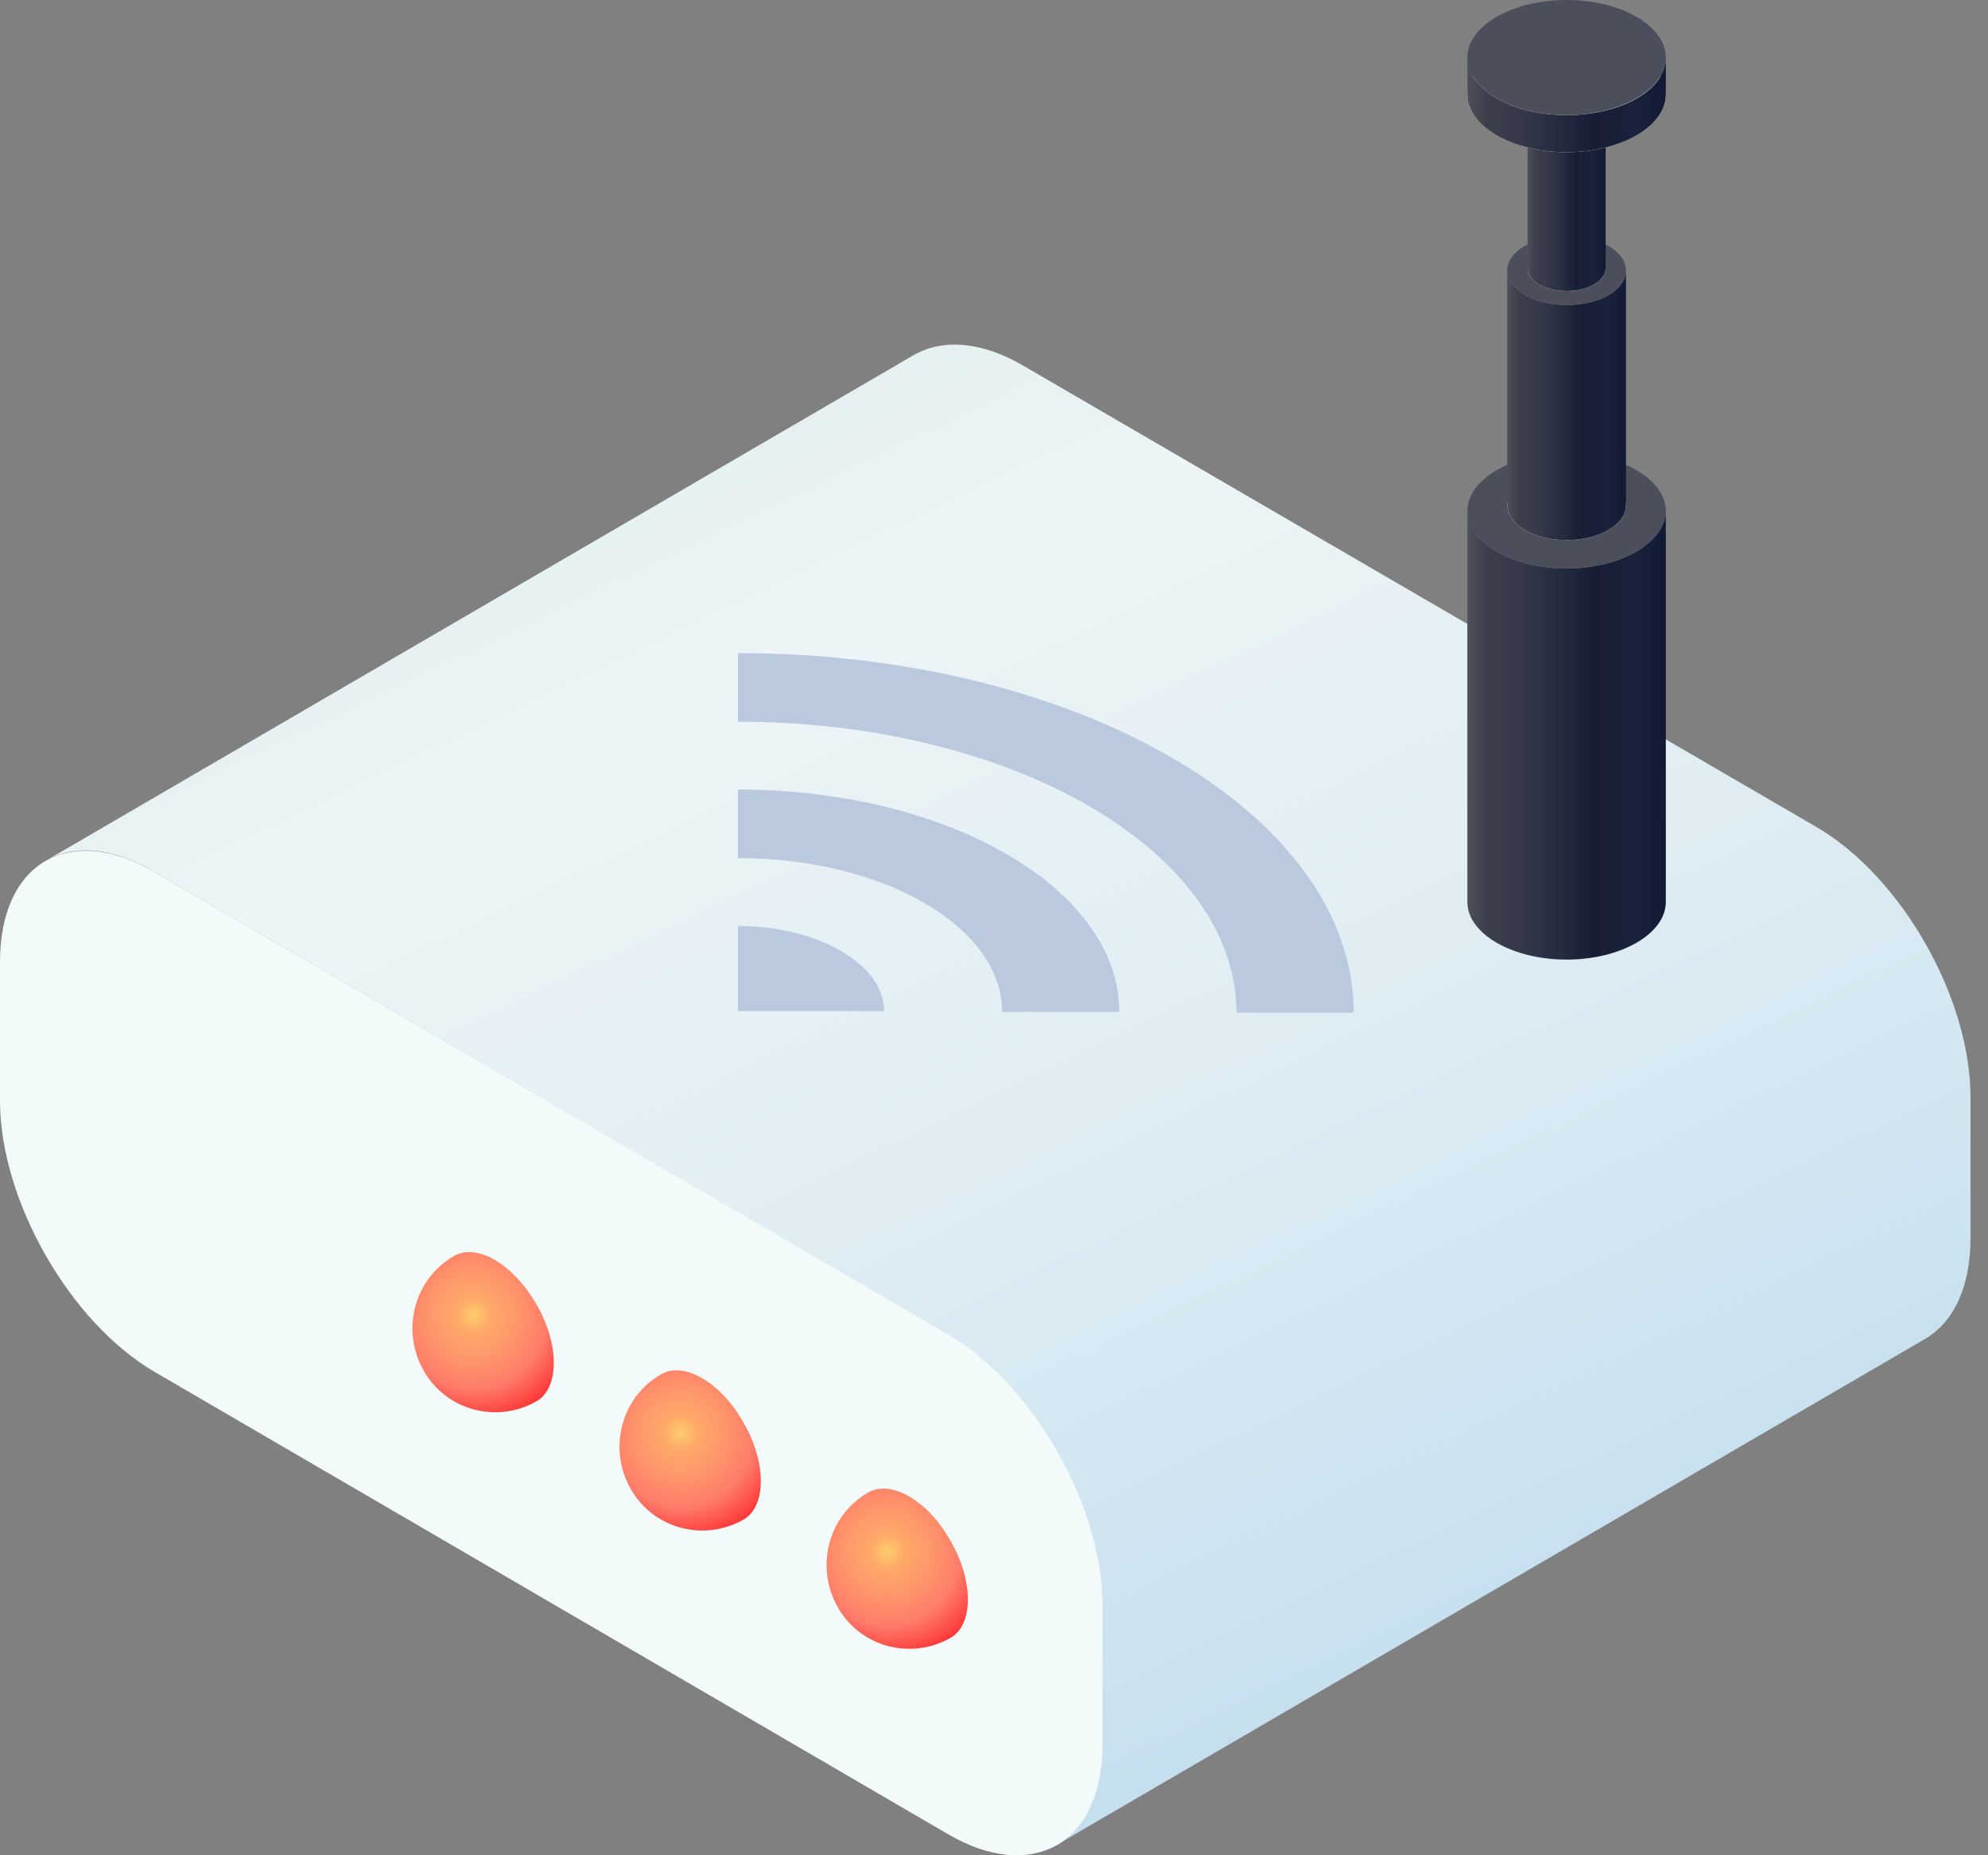 <svg width="105" height="98" viewBox="0 0 105 98" fill="none" xmlns="http://www.w3.org/2000/svg">
<rect x="0" y="0" width="105" height="98" fill="#808080" stroke="none"/>
<path d="M95.948 43.69L54.061 19.325C51.791 17.993 49.769 17.909 48.283 18.742L2.394 45.481C3.879 44.607 5.943 44.732 8.171 46.064L50.017 70.471C54.515 73.095 58.188 79.551 58.188 84.799V92.129C58.188 94.753 57.28 96.585 55.794 97.46L101.684 70.721C103.169 69.846 104.077 68.014 104.077 65.39V58.059C104.118 52.77 100.446 46.314 95.948 43.69Z" fill="url(#paint0_linear)"/>
<path d="M50.058 96.877C52.328 98.21 54.35 98.293 55.835 97.46C57.321 96.585 58.229 94.753 58.229 92.129V84.799C58.229 79.551 54.556 73.095 50.058 70.471L8.171 46.064C5.901 44.732 3.879 44.648 2.394 45.481C0.908 46.356 0 48.188 0 50.812V58.143C0 63.391 3.673 69.846 8.171 72.47L50.058 96.877Z" fill="#F3FAFA"/>
<path d="M23.977 66.348C21.872 67.556 21.171 70.263 22.368 72.387C23.564 74.511 26.247 75.219 28.351 74.011C29.548 73.303 29.548 71.013 28.351 68.93C27.113 66.764 25.174 65.64 23.977 66.348Z" fill="url(#paint1_radial)"/>
<path d="M34.913 72.595C32.808 73.803 32.106 76.51 33.303 78.634C34.5 80.758 37.182 81.467 39.287 80.259C40.484 79.551 40.484 77.26 39.287 75.177C38.09 73.012 36.109 71.887 34.913 72.595Z" fill="url(#paint2_radial)"/>
<path d="M45.848 78.843C43.743 80.05 43.042 82.758 44.239 84.882C45.435 87.006 48.118 87.714 50.222 86.506C51.419 85.798 51.419 83.507 50.222 81.425C49.026 79.259 47.045 78.135 45.848 78.843Z" fill="url(#paint3_radial)"/>
<path d="M82.742 50.646C79.853 50.646 77.501 49.271 77.501 47.605C77.501 45.939 79.853 44.565 82.742 44.565C85.631 44.565 87.983 45.939 87.983 47.605C87.983 49.313 85.631 50.646 82.742 50.646Z" fill="#FAFAFA"/>
<path d="M82.742 30.029C79.853 30.029 77.501 28.655 77.501 26.989V47.647C77.501 49.313 79.853 50.688 82.742 50.688C85.631 50.688 87.983 49.313 87.983 47.647V26.947C87.983 28.655 85.631 30.029 82.742 30.029Z" fill="url(#paint4_linear)"/>
<path d="M82.742 30.029C79.853 30.029 77.501 28.655 77.501 26.989C77.501 25.323 79.853 23.948 82.742 23.948C85.631 23.948 87.983 25.323 87.983 26.989C87.983 28.655 85.631 30.029 82.742 30.029Z" fill="#4A4F5B"/>
<path d="M82.742 28.53C81.009 28.53 79.606 27.697 79.606 26.697C79.606 25.698 81.009 24.865 82.742 24.865C84.475 24.865 85.878 25.698 85.878 26.697C85.878 27.697 84.475 28.53 82.742 28.53Z" fill="#FAFAFA"/>
<path d="M82.742 16.118C81.009 16.118 79.606 15.285 79.606 14.286V26.697C79.606 27.697 81.009 28.53 82.742 28.53C84.475 28.53 85.878 27.697 85.878 26.697V14.286C85.878 15.327 84.475 16.118 82.742 16.118Z" fill="url(#paint5_linear)"/>
<path d="M82.742 16.118C81.009 16.118 79.606 15.285 79.606 14.286C79.606 13.286 81.009 12.453 82.742 12.453C84.475 12.453 85.878 13.286 85.878 14.286C85.878 15.327 84.475 16.118 82.742 16.118Z" fill="#4A4F5B"/>
<path d="M82.742 15.369C81.587 15.369 80.679 14.827 80.679 14.161C80.679 13.494 81.587 12.953 82.742 12.953C83.898 12.953 84.805 13.494 84.805 14.161C84.805 14.827 83.898 15.369 82.742 15.369Z" fill="#FAFAFA"/>
<path d="M82.742 7.205C81.587 7.205 80.679 6.664 80.679 5.998V14.161C80.679 14.827 81.587 15.369 82.742 15.369C83.898 15.369 84.805 14.827 84.805 14.161V5.998C84.805 6.664 83.898 7.205 82.742 7.205Z" fill="url(#paint6_linear)"/>
<path d="M82.743 7.205C81.588 7.205 80.68 6.664 80.68 5.998C80.68 5.331 81.588 4.79 82.743 4.79C83.899 4.79 84.806 5.331 84.806 5.998C84.806 6.664 83.899 7.205 82.743 7.205Z" fill="#EDEDED"/>
<path d="M82.742 8.038C79.853 8.038 77.501 6.664 77.501 4.998C77.501 3.332 79.853 1.958 82.742 1.958C85.631 1.958 87.983 3.332 87.983 4.998C87.983 6.664 85.631 8.038 82.742 8.038Z" fill="#FAFAFA"/>
<path d="M82.742 6.081C79.853 6.081 77.501 4.706 77.501 3.04V4.998C77.501 6.664 79.853 8.038 82.742 8.038C85.631 8.038 87.983 6.664 87.983 4.998V3.04C87.983 4.748 85.631 6.081 82.742 6.081Z" fill="url(#paint7_linear)"/>
<path d="M82.742 6.081C79.853 6.081 77.501 4.706 77.501 3.04C77.501 1.374 79.853 0 82.742 0C85.631 0 87.983 1.374 87.983 3.04C87.983 4.706 85.631 6.081 82.742 6.081Z" fill="#4A4F5B"/>
<path d="M38.978 34.5V38.123C53.505 38.123 65.307 44.996 65.307 53.492H71.498C71.498 42.996 56.889 34.5 38.978 34.5Z" fill="#BBC9DF"/>
<path d="M38.978 41.705V45.329C46.654 45.329 52.927 48.952 52.927 53.451H59.117C59.117 46.953 50.08 41.705 38.978 41.705Z" fill="#BBC9DF"/>
<path d="M38.978 48.911V53.409H46.696C46.696 50.952 43.229 48.911 38.978 48.911Z" fill="#BBC9DF"/>
<defs>
<linearGradient id="paint0_linear" x1="29.757" y1="10.526" x2="75.148" y2="105.148" gradientUnits="userSpaceOnUse">
<stop stop-color="#DCEBEB"/>
<stop offset="0.256" stop-color="#ECF4F6"/>
<stop offset="0.531" stop-color="#DFEDF3"/>
<stop offset="0.814" stop-color="#C9E1EF"/>
<stop offset="1" stop-color="#B7D6EB"/>
</linearGradient>
<radialGradient id="paint1_radial" cx="0" cy="0" r="1" gradientUnits="userSpaceOnUse" gradientTransform="translate(25.015 69.466) rotate(-119.773) scale(5.625 5.599)">
<stop stop-color="#FFCD6B"/>
<stop offset="0.162" stop-color="#FFA96A"/>
<stop offset="0.403" stop-color="#FF976A"/>
<stop offset="0.692" stop-color="#FF7C6A"/>
<stop offset="1" stop-color="#FF3838"/>
</radialGradient>
<radialGradient id="paint2_radial" cx="0" cy="0" r="1" gradientUnits="userSpaceOnUse" gradientTransform="translate(35.951 75.713) rotate(-119.773) scale(5.625 5.599)">
<stop stop-color="#FFCD6B"/>
<stop offset="0.162" stop-color="#FFA96A"/>
<stop offset="0.403" stop-color="#FF976A"/>
<stop offset="0.692" stop-color="#FF7C6A"/>
<stop offset="1" stop-color="#FF3838"/>
</radialGradient>
<radialGradient id="paint3_radial" cx="0" cy="0" r="1" gradientUnits="userSpaceOnUse" gradientTransform="translate(46.886 81.961) rotate(-119.773) scale(5.625 5.599)">
<stop stop-color="#FFCD6B"/>
<stop offset="0.162" stop-color="#FFA96A"/>
<stop offset="0.403" stop-color="#FF976A"/>
<stop offset="0.692" stop-color="#FF7C6A"/>
<stop offset="1" stop-color="#FF3838"/>
</radialGradient>
<linearGradient id="paint4_linear" x1="77.514" y1="38.813" x2="87.991" y2="38.813" gradientUnits="userSpaceOnUse">
<stop stop-color="#4D4F59"/>
<stop offset="0.096" stop-color="#3C3F4B"/>
<stop offset="0.301" stop-color="#333848"/>
<stop offset="0.397" stop-color="#2A3044"/>
<stop offset="0.635" stop-color="#171E34"/>
<stop offset="0.844" stop-color="#1A223C"/>
<stop offset="1" stop-color="#111934"/>
</linearGradient>
<linearGradient id="paint5_linear" x1="79.614" y1="21.405" x2="85.883" y2="21.405" gradientUnits="userSpaceOnUse">
<stop stop-color="#4D4F59"/>
<stop offset="0.096" stop-color="#3C3F4B"/>
<stop offset="0.301" stop-color="#333848"/>
<stop offset="0.397" stop-color="#2A3044"/>
<stop offset="0.635" stop-color="#171E34"/>
<stop offset="0.844" stop-color="#1A223C"/>
<stop offset="1" stop-color="#111934"/>
</linearGradient>
<linearGradient id="paint6_linear" x1="80.684" y1="10.681" x2="84.809" y2="10.681" gradientUnits="userSpaceOnUse">
<stop stop-color="#4D4F59"/>
<stop offset="0.096" stop-color="#3C3F4B"/>
<stop offset="0.301" stop-color="#333848"/>
<stop offset="0.397" stop-color="#2A3044"/>
<stop offset="0.635" stop-color="#171E34"/>
<stop offset="0.844" stop-color="#1A223C"/>
<stop offset="1" stop-color="#111934"/>
</linearGradient>
<linearGradient id="paint7_linear" x1="77.514" y1="5.539" x2="87.991" y2="5.539" gradientUnits="userSpaceOnUse">
<stop stop-color="#4D4F59"/>
<stop offset="0.096" stop-color="#3C3F4B"/>
<stop offset="0.301" stop-color="#333848"/>
<stop offset="0.397" stop-color="#2A3044"/>
<stop offset="0.635" stop-color="#171E34"/>
<stop offset="0.844" stop-color="#1A223C"/>
<stop offset="1" stop-color="#111934"/>
</linearGradient>
</defs>
</svg>
